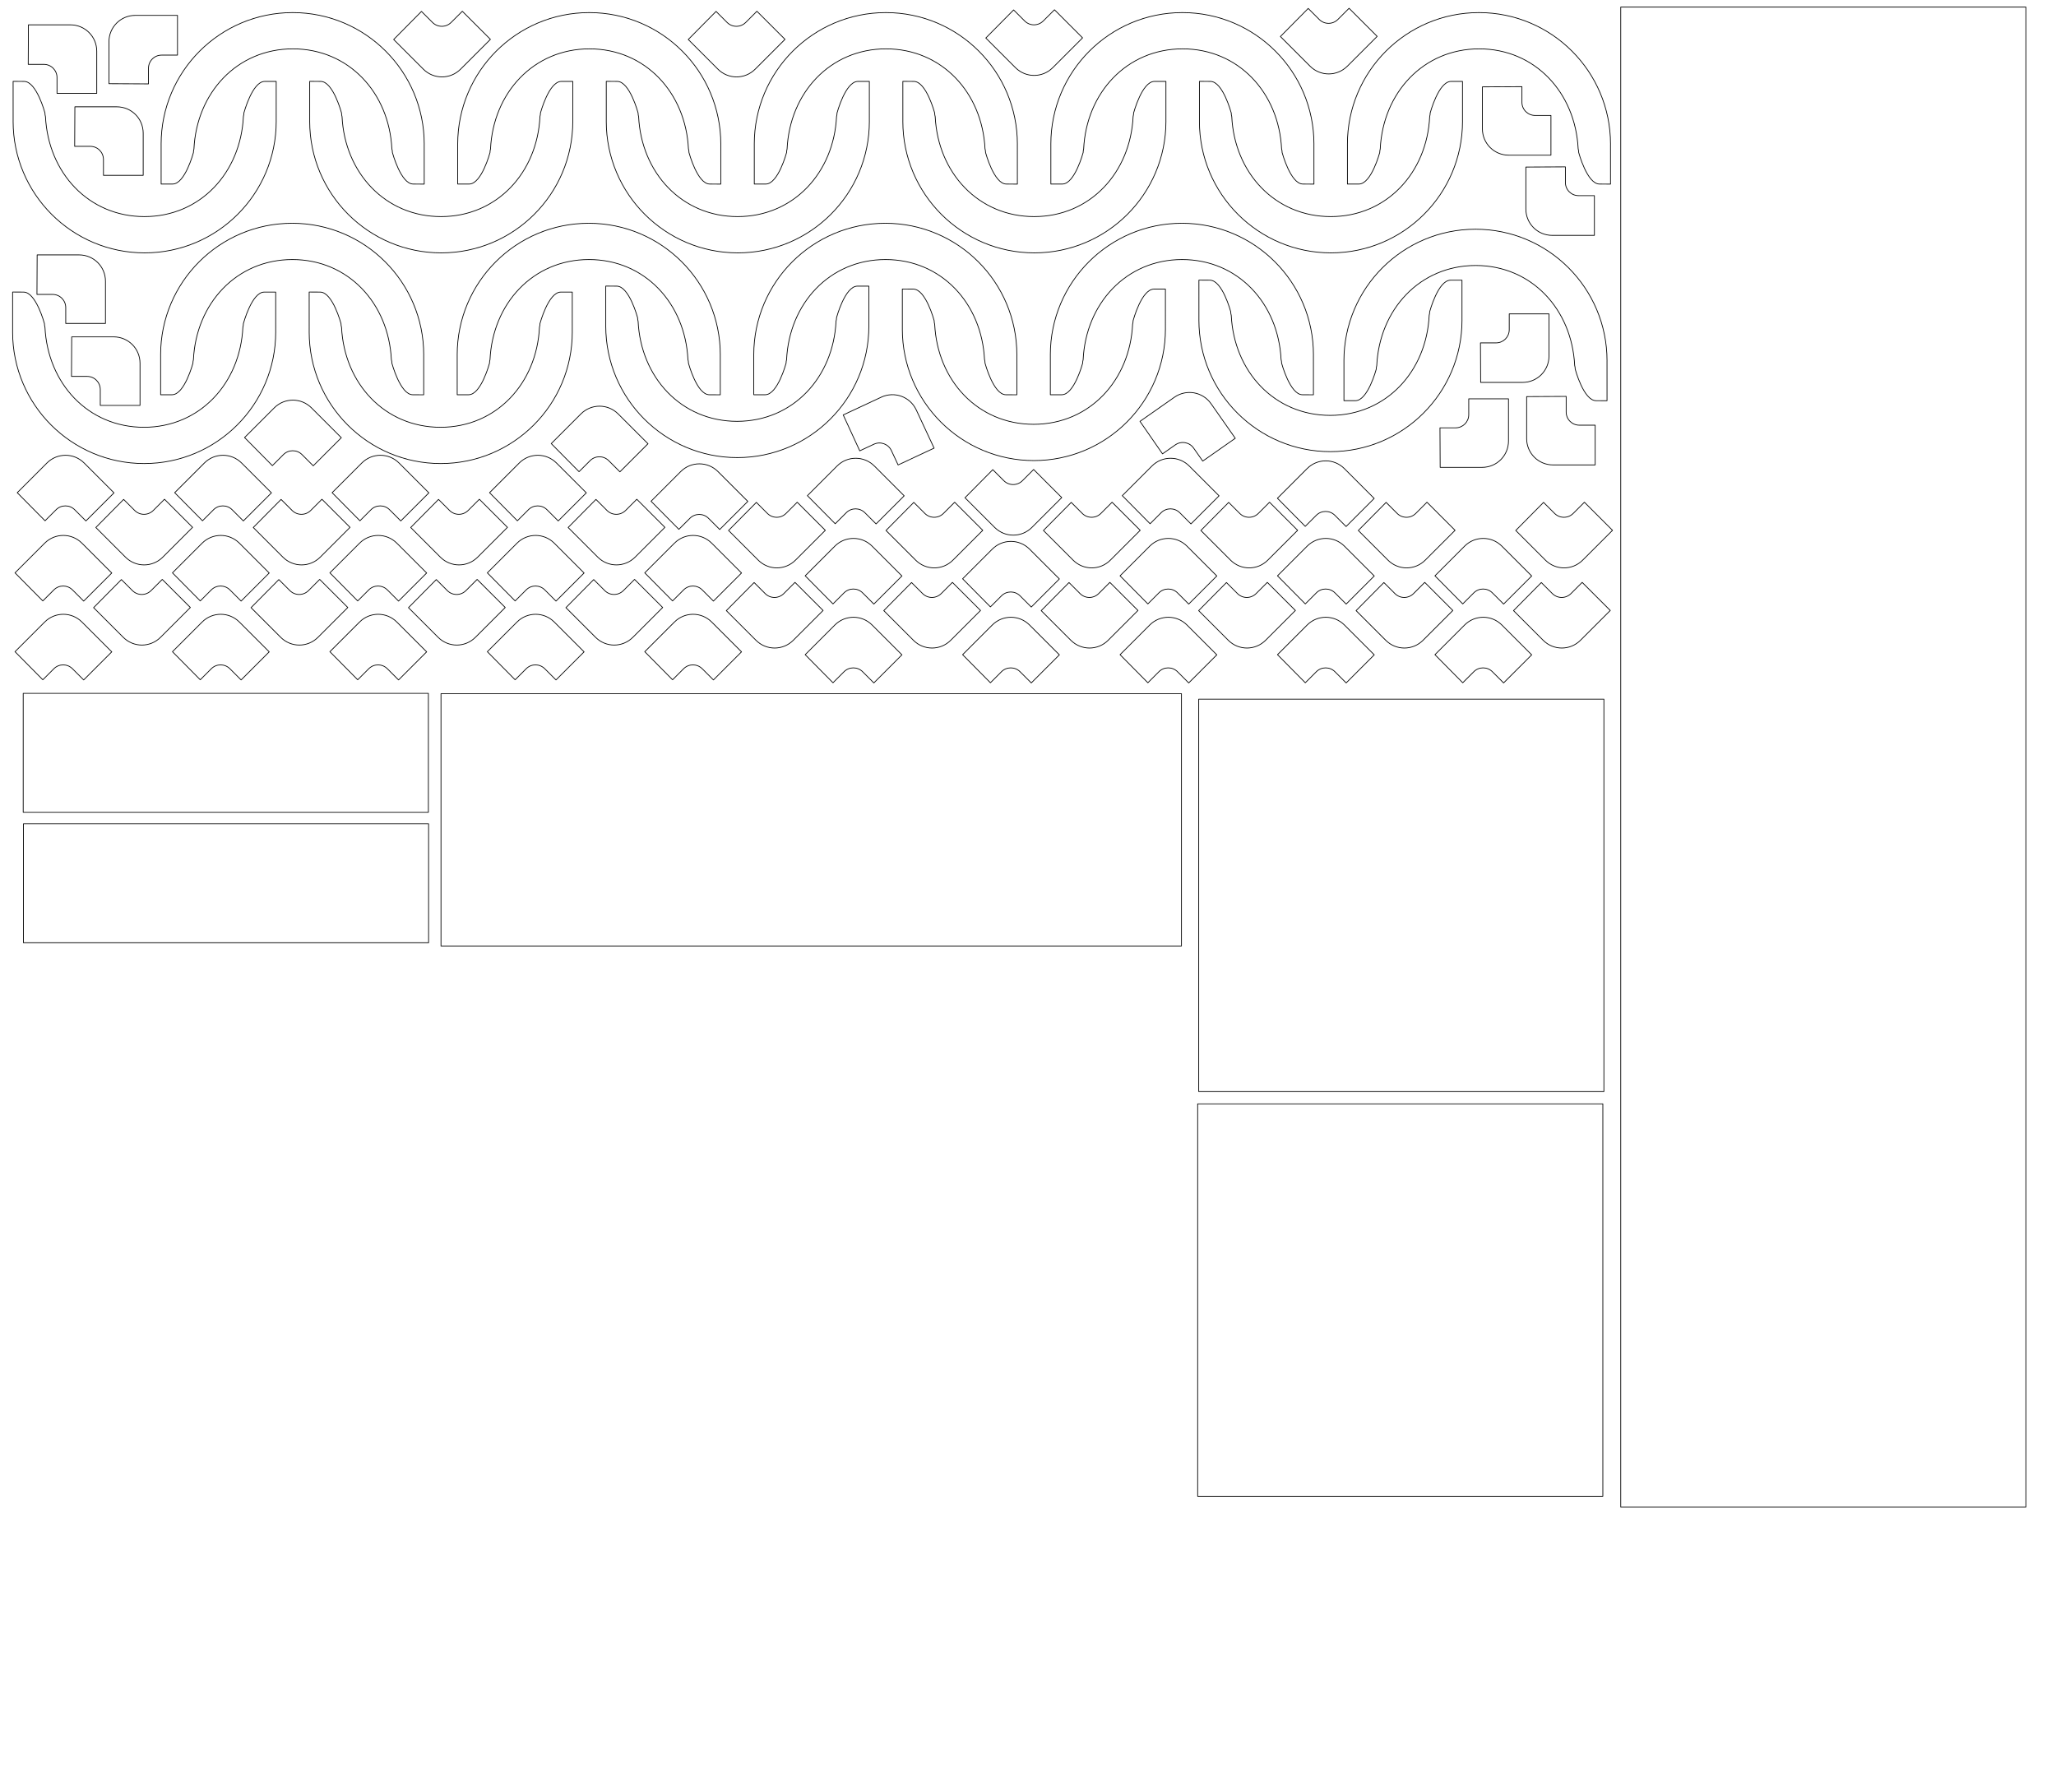 <?xml version="1.0" encoding="UTF-8" standalone="no"?>
<!-- Created with Inkscape (http://www.inkscape.org/) -->

<svg
   xmlns:dc="http://purl.org/dc/elements/1.1/"
   xmlns:cc="http://creativecommons.org/ns#"
   xmlns:rdf="http://www.w3.org/1999/02/22-rdf-syntax-ns#"
   xmlns:svg="http://www.w3.org/2000/svg"
   xmlns="http://www.w3.org/2000/svg"
   xmlns:sodipodi="http://sodipodi.sourceforge.net/DTD/sodipodi-0.dtd"
   xmlns:inkscape="http://www.inkscape.org/namespaces/inkscape"
   width="39cm"
   height="34cm"
   viewBox="0 0 1381.89 1204.724"
   id="svg5572"
   version="1.1"
   inkscape:version="0.91 r13725"
   sodipodi:docname="sides.svg">
  <defs
     id="defs5574" />
  <sodipodi:namedview
     id="base"
     pagecolor="#ffffff"
     bordercolor="#666666"
     borderopacity="1.0"
     inkscape:pageopacity="0.0"
     inkscape:pageshadow="2"
     inkscape:zoom="0.70710678"
     inkscape:cx="1315.8885"
     inkscape:cy="430.75815"
     inkscape:document-units="px"
     inkscape:current-layer="layer1"
     showgrid="false"
     inkscape:window-width="2498"
     inkscape:window-height="1577"
     inkscape:window-x="54"
     inkscape:window-y="176"
     inkscape:window-maximized="1"
     units="cm" />
  <g
     inkscape:label="Layer 1"
     inkscape:groupmode="layer"
     id="layer1"
     transform="translate(0,152.362)">
    <g
       id="g4439-6-6-6"
       transform="translate(-35.822,-690.72)">
      <path
         id="path6126-7-2-1-0"
         d="m 320.941,635.485 c 0.004,-0.081 0.008,-0.163 0.012,-0.244 -4.4e-4,-48.832 -39.587,-88.419 -88.42,-88.418 l -0.003,0 c -48.832,4.4e-4 -88.418,39.586 -88.418,88.418 0.003,0.081 0.005,0.163 0.008,0.244 l 0.003,26.582 c 0,0 5.162,0.017 7.709,0 8.393,-0.054 14,-21.18 14,-21.18 0,-0.833 0.123,-1.635 0.336,-2.398 1.797,-37.639 28.812,-67.246 66.494,-67.293 37.66,0.019 64.688,29.571 66.541,67.186 0.232,0.794 0.361,1.634 0.361,2.506 0,0 5.607,21.149 14,21.18 2.476,0.009 4.917,0.026 7.383,0.037 z"
         style="fill:none;fill-opacity:1;stroke:#000000;stroke-width:0.5;stroke-linecap:round;stroke-linejoin:round;stroke-miterlimit:4;stroke-dasharray:none;stroke-opacity:1"
         inkscape:connector-curvature="0"
         sodipodi:nodetypes="cccscccscccccccc" />
    </g>
    <g
       id="g4439-6-6-6-7"
       transform="matrix(-1,0,0,-1,329.769,564.424)">
      <path
         id="path6126-7-2-1-0-4"
         d="m 320.941,635.485 c 0.004,-0.081 0.008,-0.163 0.012,-0.244 -4.4e-4,-48.832 -39.587,-88.419 -88.42,-88.418 l -0.003,0 c -48.832,4.4e-4 -88.418,39.586 -88.418,88.418 0.003,0.081 0.005,0.163 0.008,0.244 l 0.003,26.582 c 0,0 5.162,0.017 7.709,0 8.393,-0.054 14,-21.18 14,-21.18 0,-0.833 0.123,-1.635 0.336,-2.398 1.797,-37.639 28.812,-67.246 66.494,-67.293 37.66,0.019 64.688,29.571 66.541,67.186 0.232,0.794 0.361,1.634 0.361,2.506 0,0 5.607,21.149 14,21.18 2.476,0.009 4.917,0.026 7.383,0.037 z"
         style="fill:none;fill-opacity:1;stroke:#000000;stroke-width:0.5;stroke-linecap:round;stroke-linejoin:round;stroke-miterlimit:4;stroke-dasharray:none;stroke-opacity:1"
         inkscape:connector-curvature="0"
         sodipodi:nodetypes="cccscccscccccccc" />
    </g>
    <g
       id="g4439-6-6-6-7-9"
       transform="matrix(-1,0,0,-1,529.104,564.424)">
      <path
         id="path6126-7-2-1-0-4-59"
         d="m 320.941,635.485 c 0.004,-0.081 0.008,-0.163 0.012,-0.244 -4.4e-4,-48.832 -39.587,-88.419 -88.42,-88.418 l -0.003,0 c -48.832,4.4e-4 -88.418,39.586 -88.418,88.418 0.003,0.081 0.005,0.163 0.008,0.244 l 0.003,26.582 c 0,0 5.162,0.017 7.709,0 8.393,-0.054 14,-21.18 14,-21.18 0,-0.833 0.123,-1.635 0.336,-2.398 1.797,-37.639 28.812,-67.246 66.494,-67.293 37.66,0.019 64.688,29.571 66.541,67.186 0.232,0.794 0.361,1.634 0.361,2.506 0,0 5.607,21.149 14,21.18 2.476,0.009 4.917,0.026 7.383,0.037 z"
         style="fill:none;fill-opacity:1;stroke:#000000;stroke-width:0.5;stroke-linecap:round;stroke-linejoin:round;stroke-miterlimit:4;stroke-dasharray:none;stroke-opacity:1"
         inkscape:connector-curvature="0"
         sodipodi:nodetypes="cccscccscccccccc" />
    </g>
    <g
       id="g4439-6-6-6-59"
       transform="translate(163.513,-690.72)">
      <path
         id="path6126-7-2-1-0-13"
         d="m 320.941,635.485 c 0.004,-0.081 0.008,-0.163 0.012,-0.244 -4.4e-4,-48.832 -39.587,-88.419 -88.42,-88.418 l -0.003,0 c -48.832,4.4e-4 -88.418,39.586 -88.418,88.418 0.003,0.081 0.005,0.163 0.008,0.244 l 0.003,26.582 c 0,0 5.162,0.017 7.709,0 8.393,-0.054 14,-21.18 14,-21.18 0,-0.833 0.123,-1.635 0.336,-2.398 1.797,-37.639 28.812,-67.246 66.494,-67.293 37.66,0.019 64.688,29.571 66.541,67.186 0.232,0.794 0.361,1.634 0.361,2.506 0,0 5.607,21.149 14,21.18 2.476,0.009 4.917,0.026 7.383,0.037 z"
         style="fill:none;fill-opacity:1;stroke:#000000;stroke-width:0.5;stroke-linecap:round;stroke-linejoin:round;stroke-miterlimit:4;stroke-dasharray:none;stroke-opacity:1"
         inkscape:connector-curvature="0"
         sodipodi:nodetypes="cccscccscccccccc" />
    </g>
    <g
       id="g4439-6-6-6-6"
       transform="translate(362.847,-690.72)">
      <path
         id="path6126-7-2-1-0-1"
         d="m 320.941,635.485 c 0.004,-0.081 0.008,-0.163 0.012,-0.244 -4.4e-4,-48.832 -39.587,-88.419 -88.42,-88.418 l -0.003,0 c -48.832,4.4e-4 -88.418,39.586 -88.418,88.418 0.003,0.081 0.005,0.163 0.008,0.244 l 0.003,26.582 c 0,0 5.162,0.017 7.709,0 8.393,-0.054 14,-21.18 14,-21.18 0,-0.833 0.123,-1.635 0.336,-2.398 1.797,-37.639 28.812,-67.246 66.494,-67.293 37.66,0.019 64.688,29.571 66.541,67.186 0.232,0.794 0.361,1.634 0.361,2.506 0,0 5.607,21.149 14,21.18 2.476,0.009 4.917,0.026 7.383,0.037 z"
         style="fill:none;fill-opacity:1;stroke:#000000;stroke-width:0.5;stroke-linecap:round;stroke-linejoin:round;stroke-miterlimit:4;stroke-dasharray:none;stroke-opacity:1"
         inkscape:connector-curvature="0"
         sodipodi:nodetypes="cccscccscccccccc" />
    </g>
    <g
       id="g4439-6-6-6-7-1"
       transform="matrix(-1,0,0,-1,728.438,564.424)">
      <path
         id="path6126-7-2-1-0-4-6"
         d="m 320.941,635.485 c 0.004,-0.081 0.008,-0.163 0.012,-0.244 -4.4e-4,-48.832 -39.587,-88.419 -88.42,-88.418 l -0.003,0 c -48.832,4.4e-4 -88.418,39.586 -88.418,88.418 0.003,0.081 0.005,0.163 0.008,0.244 l 0.003,26.582 c 0,0 5.162,0.017 7.709,0 8.393,-0.054 14,-21.18 14,-21.18 0,-0.833 0.123,-1.635 0.336,-2.398 1.797,-37.639 28.812,-67.246 66.494,-67.293 37.66,0.019 64.688,29.571 66.541,67.186 0.232,0.794 0.361,1.634 0.361,2.506 0,0 5.607,21.149 14,21.18 2.476,0.009 4.917,0.026 7.383,0.037 z"
         style="fill:none;fill-opacity:1;stroke:#000000;stroke-width:0.5;stroke-linecap:round;stroke-linejoin:round;stroke-miterlimit:4;stroke-dasharray:none;stroke-opacity:1"
         inkscape:connector-curvature="0"
         sodipodi:nodetypes="cccscccscccccccc" />
    </g>
    <g
       id="g4439-6-6-6-7-9-0"
       transform="matrix(-1,0,0,-1,927.773,564.424)">
      <path
         id="path6126-7-2-1-0-4-59-3"
         d="m 320.941,635.485 c 0.004,-0.081 0.008,-0.163 0.012,-0.244 -4.4e-4,-48.832 -39.587,-88.419 -88.42,-88.418 l -0.003,0 c -48.832,4.4e-4 -88.418,39.586 -88.418,88.418 0.003,0.081 0.005,0.163 0.008,0.244 l 0.003,26.582 c 0,0 5.162,0.017 7.709,0 8.393,-0.054 14,-21.18 14,-21.18 0,-0.833 0.123,-1.635 0.336,-2.398 1.797,-37.639 28.812,-67.246 66.494,-67.293 37.66,0.019 64.688,29.571 66.541,67.186 0.232,0.794 0.361,1.634 0.361,2.506 0,0 5.607,21.149 14,21.18 2.476,0.009 4.917,0.026 7.383,0.037 z"
         style="fill:none;fill-opacity:1;stroke:#000000;stroke-width:0.5;stroke-linecap:round;stroke-linejoin:round;stroke-miterlimit:4;stroke-dasharray:none;stroke-opacity:1"
         inkscape:connector-curvature="0"
         sodipodi:nodetypes="cccscccscccccccc" />
    </g>
    <g
       id="g4439-6-6-6-59-5"
       transform="translate(562.182,-690.72)">
      <path
         id="path6126-7-2-1-0-13-7"
         d="m 320.941,635.485 c 0.004,-0.081 0.008,-0.163 0.012,-0.244 -4.4e-4,-48.832 -39.587,-88.419 -88.42,-88.418 l -0.003,0 c -48.832,4.4e-4 -88.418,39.586 -88.418,88.418 0.003,0.081 0.005,0.163 0.008,0.244 l 0.003,26.582 c 0,0 5.162,0.017 7.709,0 8.393,-0.054 14,-21.18 14,-21.18 0,-0.833 0.123,-1.635 0.336,-2.398 1.797,-37.639 28.812,-67.246 66.494,-67.293 37.66,0.019 64.688,29.571 66.541,67.186 0.232,0.794 0.361,1.634 0.361,2.506 0,0 5.607,21.149 14,21.18 2.476,0.009 4.917,0.026 7.383,0.037 z"
         style="fill:none;fill-opacity:1;stroke:#000000;stroke-width:0.5;stroke-linecap:round;stroke-linejoin:round;stroke-miterlimit:4;stroke-dasharray:none;stroke-opacity:1"
         inkscape:connector-curvature="0"
         sodipodi:nodetypes="cccscccscccccccc" />
    </g>
    <g
       id="g4439-6-6-6-2"
       transform="translate(761.516,-690.72)">
      <path
         id="path6126-7-2-1-0-5"
         d="m 320.941,635.485 c 0.004,-0.081 0.008,-0.163 0.012,-0.244 -4.4e-4,-48.832 -39.587,-88.419 -88.42,-88.418 l -0.003,0 c -48.832,4.4e-4 -88.418,39.586 -88.418,88.418 0.003,0.081 0.005,0.163 0.008,0.244 l 0.003,26.582 c 0,0 5.162,0.017 7.709,0 8.393,-0.054 14,-21.18 14,-21.18 0,-0.833 0.123,-1.635 0.336,-2.398 1.797,-37.639 28.812,-67.246 66.494,-67.293 37.66,0.019 64.688,29.571 66.541,67.186 0.232,0.794 0.361,1.634 0.361,2.506 0,0 5.607,21.149 14,21.18 2.476,0.009 4.917,0.026 7.383,0.037 z"
         style="fill:none;fill-opacity:1;stroke:#000000;stroke-width:0.5;stroke-linecap:round;stroke-linejoin:round;stroke-miterlimit:4;stroke-dasharray:none;stroke-opacity:1"
         inkscape:connector-curvature="0"
         sodipodi:nodetypes="cccscccscccccccc" />
    </g>
    <g
       id="g4439-6-6-6-7-64"
       transform="matrix(-1,0,0,-1,1127.108,564.424)">
      <path
         id="path6126-7-2-1-0-4-4"
         d="m 320.941,635.485 c 0.004,-0.081 0.008,-0.163 0.012,-0.244 -4.4e-4,-48.832 -39.587,-88.419 -88.42,-88.418 l -0.003,0 c -48.832,4.4e-4 -88.418,39.586 -88.418,88.418 0.003,0.081 0.005,0.163 0.008,0.244 l 0.003,26.582 c 0,0 5.162,0.017 7.709,0 8.393,-0.054 14,-21.18 14,-21.18 0,-0.833 0.123,-1.635 0.336,-2.398 1.797,-37.639 28.812,-67.246 66.494,-67.293 37.66,0.019 64.688,29.571 66.541,67.186 0.232,0.794 0.361,1.634 0.361,2.506 0,0 5.607,21.149 14,21.18 2.476,0.009 4.917,0.026 7.383,0.037 z"
         style="fill:none;fill-opacity:1;stroke:#000000;stroke-width:0.5;stroke-linecap:round;stroke-linejoin:round;stroke-miterlimit:4;stroke-dasharray:none;stroke-opacity:1"
         inkscape:connector-curvature="0"
         sodipodi:nodetypes="cccscccscccccccc" />
    </g>
    <g
       id="g4439-6-6-6-4"
       transform="translate(-36.164,-549.118)">
      <path
         id="path6126-7-2-1-0-0"
         d="m 320.941,635.485 c 0.004,-0.081 0.008,-0.163 0.012,-0.244 -4.4e-4,-48.832 -39.587,-88.419 -88.42,-88.418 l -0.003,0 c -48.832,4.4e-4 -88.418,39.586 -88.418,88.418 0.003,0.081 0.005,0.163 0.008,0.244 l 0.003,26.582 c 0,0 5.162,0.017 7.709,0 8.393,-0.054 14,-21.18 14,-21.18 0,-0.833 0.123,-1.635 0.336,-2.398 1.797,-37.639 28.812,-67.246 66.494,-67.293 37.66,0.019 64.688,29.571 66.541,67.186 0.232,0.794 0.361,1.634 0.361,2.506 0,0 5.607,21.149 14,21.18 2.476,0.009 4.917,0.026 7.383,0.037 z"
         style="fill:none;fill-opacity:1;stroke:#000000;stroke-width:0.5;stroke-linecap:round;stroke-linejoin:round;stroke-miterlimit:4;stroke-dasharray:none;stroke-opacity:1"
         inkscape:connector-curvature="0"
         sodipodi:nodetypes="cccscccscccccccc" />
    </g>
    <g
       id="g4439-6-6-6-7-2"
       transform="matrix(-1,0,0,-1,329.427,706.026)">
      <path
         id="path6126-7-2-1-0-4-1"
         d="m 320.941,635.485 c 0.004,-0.081 0.008,-0.163 0.012,-0.244 -4.4e-4,-48.832 -39.587,-88.419 -88.42,-88.418 l -0.003,0 c -48.832,4.4e-4 -88.418,39.586 -88.418,88.418 0.003,0.081 0.005,0.163 0.008,0.244 l 0.003,26.582 c 0,0 5.162,0.017 7.709,0 8.393,-0.054 14,-21.18 14,-21.18 0,-0.833 0.123,-1.635 0.336,-2.398 1.797,-37.639 28.812,-67.246 66.494,-67.293 37.66,0.019 64.688,29.571 66.541,67.186 0.232,0.794 0.361,1.634 0.361,2.506 0,0 5.607,21.149 14,21.18 2.476,0.009 4.917,0.026 7.383,0.037 z"
         style="fill:none;fill-opacity:1;stroke:#000000;stroke-width:0.5;stroke-linecap:round;stroke-linejoin:round;stroke-miterlimit:4;stroke-dasharray:none;stroke-opacity:1"
         inkscape:connector-curvature="0"
         sodipodi:nodetypes="cccscccscccccccc" />
    </g>
    <g
       id="g4439-6-6-6-7-9-6"
       transform="matrix(-1,0,0,-1,528.762,706.026)">
      <path
         id="path6126-7-2-1-0-4-59-8"
         d="m 320.941,635.485 c 0.004,-0.081 0.008,-0.163 0.012,-0.244 -4.4e-4,-48.832 -39.587,-88.419 -88.42,-88.418 l -0.003,0 c -48.832,4.4e-4 -88.418,39.586 -88.418,88.418 0.003,0.081 0.005,0.163 0.008,0.244 l 0.003,26.582 c 0,0 5.162,0.017 7.709,0 8.393,-0.054 14,-21.18 14,-21.18 0,-0.833 0.123,-1.635 0.336,-2.398 1.797,-37.639 28.812,-67.246 66.494,-67.293 37.66,0.019 64.688,29.571 66.541,67.186 0.232,0.794 0.361,1.634 0.361,2.506 0,0 5.607,21.149 14,21.18 2.476,0.009 4.917,0.026 7.383,0.037 z"
         style="fill:none;fill-opacity:1;stroke:#000000;stroke-width:0.5;stroke-linecap:round;stroke-linejoin:round;stroke-miterlimit:4;stroke-dasharray:none;stroke-opacity:1"
         inkscape:connector-curvature="0"
         sodipodi:nodetypes="cccscccscccccccc" />
    </g>
    <g
       id="g4439-6-6-6-59-8"
       transform="translate(163.17,-549.118)">
      <path
         id="path6126-7-2-1-0-13-6"
         d="m 320.941,635.485 c 0.004,-0.081 0.008,-0.163 0.012,-0.244 -4.4e-4,-48.832 -39.587,-88.419 -88.42,-88.418 l -0.003,0 c -48.832,4.4e-4 -88.418,39.586 -88.418,88.418 0.003,0.081 0.005,0.163 0.008,0.244 l 0.003,26.582 c 0,0 5.162,0.017 7.709,0 8.393,-0.054 14,-21.18 14,-21.18 0,-0.833 0.123,-1.635 0.336,-2.398 1.797,-37.639 28.812,-67.246 66.494,-67.293 37.66,0.019 64.688,29.571 66.541,67.186 0.232,0.794 0.361,1.634 0.361,2.506 0,0 5.607,21.149 14,21.18 2.476,0.009 4.917,0.026 7.383,0.037 z"
         style="fill:none;fill-opacity:1;stroke:#000000;stroke-width:0.5;stroke-linecap:round;stroke-linejoin:round;stroke-miterlimit:4;stroke-dasharray:none;stroke-opacity:1"
         inkscape:connector-curvature="0"
         sodipodi:nodetypes="cccscccscccccccc" />
    </g>
    <g
       id="g4439-6-6-6-6-1"
       transform="translate(362.505,-549.118)">
      <path
         id="path6126-7-2-1-0-1-5"
         d="m 320.941,635.485 c 0.004,-0.081 0.008,-0.163 0.012,-0.244 -4.4e-4,-48.832 -39.587,-88.419 -88.42,-88.418 l -0.003,0 c -48.832,4.4e-4 -88.418,39.586 -88.418,88.418 0.003,0.081 0.005,0.163 0.008,0.244 l 0.003,26.582 c 0,0 5.162,0.017 7.709,0 8.393,-0.054 14,-21.18 14,-21.18 0,-0.833 0.123,-1.635 0.336,-2.398 1.797,-37.639 28.812,-67.246 66.494,-67.293 37.66,0.019 64.688,29.571 66.541,67.186 0.232,0.794 0.361,1.634 0.361,2.506 0,0 5.607,21.149 14,21.18 2.476,0.009 4.917,0.026 7.383,0.037 z"
         style="fill:none;fill-opacity:1;stroke:#000000;stroke-width:0.5;stroke-linecap:round;stroke-linejoin:round;stroke-miterlimit:4;stroke-dasharray:none;stroke-opacity:1"
         inkscape:connector-curvature="0"
         sodipodi:nodetypes="cccscccscccccccc" />
    </g>
    <g
       id="g4439-6-6-6-7-1-3"
       transform="matrix(-1,0,0,-1,728.096,702.026)">
      <path
         id="path6126-7-2-1-0-4-6-5"
         d="m 320.941,635.485 c 0.004,-0.081 0.008,-0.163 0.012,-0.244 -4.4e-4,-48.832 -39.587,-88.419 -88.42,-88.418 l -0.003,0 c -48.832,4.4e-4 -88.418,39.586 -88.418,88.418 0.003,0.081 0.005,0.163 0.008,0.244 l 0.003,26.582 c 0,0 5.162,0.017 7.709,0 8.393,-0.054 14,-21.18 14,-21.18 0,-0.833 0.123,-1.635 0.336,-2.398 1.797,-37.639 28.812,-67.246 66.494,-67.293 37.66,0.019 64.688,29.571 66.541,67.186 0.232,0.794 0.361,1.634 0.361,2.506 0,0 5.607,21.149 14,21.18 2.476,0.009 4.917,0.026 7.383,0.037 z"
         style="fill:none;fill-opacity:1;stroke:#000000;stroke-width:0.5;stroke-linecap:round;stroke-linejoin:round;stroke-miterlimit:4;stroke-dasharray:none;stroke-opacity:1"
         inkscape:connector-curvature="0"
         sodipodi:nodetypes="cccscccscccccccc" />
    </g>
    <g
       id="g4439-6-6-6-7-9-0-4"
       transform="matrix(-1,0,0,-1,927.431,704.026)">
      <path
         id="path6126-7-2-1-0-4-59-3-6"
         d="m 320.941,635.485 c 0.004,-0.081 0.008,-0.163 0.012,-0.244 -4.4e-4,-48.832 -39.587,-88.419 -88.42,-88.418 l -0.003,0 c -48.832,4.4e-4 -88.418,39.586 -88.418,88.418 0.003,0.081 0.005,0.163 0.008,0.244 l 0.003,26.582 c 0,0 5.162,0.017 7.709,0 8.393,-0.054 14,-21.18 14,-21.18 0,-0.833 0.123,-1.635 0.336,-2.398 1.797,-37.639 28.812,-67.246 66.494,-67.293 37.66,0.019 64.688,29.571 66.541,67.186 0.232,0.794 0.361,1.634 0.361,2.506 0,0 5.607,21.149 14,21.18 2.476,0.009 4.917,0.026 7.383,0.037 z"
         style="fill:none;fill-opacity:1;stroke:#000000;stroke-width:0.5;stroke-linecap:round;stroke-linejoin:round;stroke-miterlimit:4;stroke-dasharray:none;stroke-opacity:1"
         inkscape:connector-curvature="0"
         sodipodi:nodetypes="cccscccscccccccc" />
    </g>
    <g
       id="g4439-6-6-6-59-5-0"
       transform="translate(561.84,-549.118)">
      <path
         id="path6126-7-2-1-0-13-7-1"
         d="m 320.941,635.485 c 0.004,-0.081 0.008,-0.163 0.012,-0.244 -4.4e-4,-48.832 -39.587,-88.419 -88.42,-88.418 l -0.003,0 c -48.832,4.4e-4 -88.418,39.586 -88.418,88.418 0.003,0.081 0.005,0.163 0.008,0.244 l 0.003,26.582 c 0,0 5.162,0.017 7.709,0 8.393,-0.054 14,-21.18 14,-21.18 0,-0.833 0.123,-1.635 0.336,-2.398 1.797,-37.639 28.812,-67.246 66.494,-67.293 37.66,0.019 64.688,29.571 66.541,67.186 0.232,0.794 0.361,1.634 0.361,2.506 0,0 5.607,21.149 14,21.18 2.476,0.009 4.917,0.026 7.383,0.037 z"
         style="fill:none;fill-opacity:1;stroke:#000000;stroke-width:0.5;stroke-linecap:round;stroke-linejoin:round;stroke-miterlimit:4;stroke-dasharray:none;stroke-opacity:1"
         inkscape:connector-curvature="0"
         sodipodi:nodetypes="cccscccscccccccc" />
    </g>
    <g
       id="g4439-6-6-6-2-3"
       transform="translate(759.174,-545.118)">
      <path
         id="path6126-7-2-1-0-5-6"
         d="m 320.941,635.485 c 0.004,-0.081 0.008,-0.163 0.012,-0.244 -4.4e-4,-48.832 -39.587,-88.419 -88.42,-88.418 l -0.003,0 c -48.832,4.4e-4 -88.418,39.586 -88.418,88.418 0.003,0.081 0.005,0.163 0.008,0.244 l 0.003,26.582 c 0,0 5.162,0.017 7.709,0 8.393,-0.054 14,-21.18 14,-21.18 0,-0.833 0.123,-1.635 0.336,-2.398 1.797,-37.639 28.812,-67.246 66.494,-67.293 37.66,0.019 64.688,29.571 66.541,67.186 0.232,0.794 0.361,1.634 0.361,2.506 0,0 5.607,21.149 14,21.18 2.476,0.009 4.917,0.026 7.383,0.037 z"
         style="fill:none;fill-opacity:1;stroke:#000000;stroke-width:0.5;stroke-linecap:round;stroke-linejoin:round;stroke-miterlimit:4;stroke-dasharray:none;stroke-opacity:1"
         inkscape:connector-curvature="0"
         sodipodi:nodetypes="cccscccscccccccc" />
    </g>
    <g
       id="g4439-6-6-6-7-64-7"
       transform="matrix(-1,0,0,-1,1126.765,698.026)">
      <path
         id="path6126-7-2-1-0-4-4-8"
         d="m 320.941,635.485 c 0.004,-0.081 0.008,-0.163 0.012,-0.244 -4.4e-4,-48.832 -39.587,-88.419 -88.42,-88.418 l -0.003,0 c -48.832,4.4e-4 -88.418,39.586 -88.418,88.418 0.003,0.081 0.005,0.163 0.008,0.244 l 0.003,26.582 c 0,0 5.162,0.017 7.709,0 8.393,-0.054 14,-21.18 14,-21.18 0,-0.833 0.123,-1.635 0.336,-2.398 1.797,-37.639 28.812,-67.246 66.494,-67.293 37.66,0.019 64.688,29.571 66.541,67.186 0.232,0.794 0.361,1.634 0.361,2.506 0,0 5.607,21.149 14,21.18 2.476,0.009 4.917,0.026 7.383,0.037 z"
         style="fill:none;fill-opacity:1;stroke:#000000;stroke-width:0.5;stroke-linecap:round;stroke-linejoin:round;stroke-miterlimit:4;stroke-dasharray:none;stroke-opacity:1"
         inkscape:connector-curvature="0"
         sodipodi:nodetypes="cccscccscccccccc" />
    </g>
    <g
       id="g4439-6-8-5"
       transform="matrix(-1,0,0,-1,85.02,854.145)">
      <path
         style="fill:none;fill-opacity:1;stroke:#000000;stroke-width:0.5;stroke-linecap:round;stroke-linejoin:round;stroke-miterlimit:4;stroke-dasharray:none;stroke-opacity:1"
         d="m 100.812,654.037 -10.487,0 c -4.907,0 -8.857,-3.95 -8.857,-8.857 l -10e-7,-10.641 -26.709,-7e-5 -10e-7,28.348 c 0,9.815 7.9,17.717 17.715,17.717 l 28.203,0 z"
         id="path6126-7-2-4-8"
         transform="translate(-34.765,309.212)"
         inkscape:connector-curvature="0"
         sodipodi:nodetypes="cssccsscc" />
    </g>
    <g
       id="g4439-6-8-5-7"
       transform="matrix(-0.707,0.707,-0.707,-0.707,910.777,794.928)">
      <path
         style="fill:none;fill-opacity:1;stroke:#000000;stroke-width:0.5;stroke-linecap:round;stroke-linejoin:round;stroke-miterlimit:4;stroke-dasharray:none;stroke-opacity:1"
         d="m 100.812,654.037 -10.487,0 c -4.907,0 -8.857,-3.95 -8.857,-8.857 l -10e-7,-10.641 -26.709,-7e-5 -10e-7,28.348 c 0,9.815 7.9,17.717 17.715,17.717 l 28.203,0 z"
         id="path6126-7-2-4-8-6"
         transform="translate(-34.765,309.212)"
         inkscape:connector-curvature="0"
         sodipodi:nodetypes="cssccsscc" />
    </g>
    <g
       id="g4439-6-8-3-8"
       transform="matrix(0,1,-1,0,1069.045,-167.024)">
      <path
         style="fill:none;fill-opacity:1;stroke:#000000;stroke-width:0.5;stroke-linecap:round;stroke-linejoin:round;stroke-miterlimit:4;stroke-dasharray:none;stroke-opacity:1"
         d="m 71.046,969.249 -10.487,0 c -4.907,0 -8.857,-3.95 -8.857,-8.857 l -10e-7,-10.641 -26.709,-7e-5 -10e-7,28.348 c 0,9.815 7.9,17.717 17.715,17.717 l 28.203,0 z"
         id="path6126-7-2-4-3-2"
         inkscape:connector-curvature="0"
         sodipodi:nodetypes="cssccsscc" />
      <g
         id="g4439-6-8-5-03"
         transform="matrix(0,1,-1,0,1175.8,978.159)">
        <path
           style="fill:none;fill-opacity:1;stroke:#000000;stroke-width:0.5;stroke-linecap:round;stroke-linejoin:round;stroke-miterlimit:4;stroke-dasharray:none;stroke-opacity:1"
           d="m 100.812,654.037 -10.487,0 c -4.907,0 -8.857,-3.95 -8.857,-8.857 l -10e-7,-10.641 -26.709,-7e-5 -10e-7,28.348 c 0,9.815 7.9,17.717 17.715,17.717 l 28.203,0 z"
           id="path6126-7-2-4-8-3"
           transform="translate(-34.765,309.212)"
           inkscape:connector-curvature="0"
           sodipodi:nodetypes="cssccsscc" />
      </g>
      <g
         id="g4439-6-8-5-6-45-0"
         transform="matrix(0,1,-1,0,1230.899,954.944)">
        <path
           style="fill:none;fill-opacity:1;stroke:#000000;stroke-width:0.5;stroke-linecap:round;stroke-linejoin:round;stroke-miterlimit:4;stroke-dasharray:none;stroke-opacity:1"
           d="m 100.812,654.037 -10.487,0 c -4.907,0 -8.857,-3.95 -8.857,-8.857 l -10e-7,-10.641 -26.709,-7e-5 -10e-7,28.348 c 0,9.815 7.9,17.717 17.715,17.717 l 28.203,0 z"
           id="path6126-7-2-4-8-0-5-9"
           transform="translate(-34.765,309.212)"
           inkscape:connector-curvature="0"
           sodipodi:nodetypes="cssccsscc" />
      </g>
      <g
         id="g4439-6-8-5-76"
         transform="matrix(0,1,1,0,-661.028,35.159)">
        <path
           style="fill:none;fill-opacity:1;stroke:#000000;stroke-width:0.5;stroke-linecap:round;stroke-linejoin:round;stroke-miterlimit:4;stroke-dasharray:none;stroke-opacity:1"
           d="m 100.812,654.037 -10.487,0 c -4.907,0 -8.857,-3.95 -8.857,-8.857 l -10e-7,-10.641 -26.709,-7e-5 -10e-7,28.348 c 0,9.815 7.9,17.717 17.715,17.717 l 28.203,0 z"
           id="path6126-7-2-4-8-85"
           transform="translate(-34.765,309.212)"
           inkscape:connector-curvature="0"
           sodipodi:nodetypes="cssccsscc" />
      </g>
      <path
         style="fill:none;fill-opacity:1;stroke:#000000;stroke-width:0.5;stroke-linecap:round;stroke-linejoin:round;stroke-miterlimit:4;stroke-dasharray:none;stroke-opacity:1"
         d="m 281.095,16.382 10.487,0 c 4.907,0 8.857,-3.95 8.857,-8.857 l 0,-10.641 26.709,-7e-5 0,28.348 c 0,9.815 -7.9,17.717 -17.715,17.717 l -28.203,0 z"
         id="path6126-7-2-4-3-2-0"
         inkscape:connector-curvature="0"
         sodipodi:nodetypes="cssccsscc" />
      <g
         id="g4439-6-8-5-6-45-1"
         transform="matrix(0,1,1,0,-718.127,7.944)">
        <path
           style="fill:none;fill-opacity:1;stroke:#000000;stroke-width:0.5;stroke-linecap:round;stroke-linejoin:round;stroke-miterlimit:4;stroke-dasharray:none;stroke-opacity:1"
           d="m 100.812,654.037 -10.487,0 c -4.907,0 -8.857,-3.95 -8.857,-8.857 l -10e-7,-10.641 -26.709,-7e-5 -10e-7,28.348 c 0,9.815 7.9,17.717 17.715,17.717 l 28.203,0 z"
           id="path6126-7-2-4-8-0-5-92"
           transform="translate(-34.765,309.212)"
           inkscape:connector-curvature="0"
           sodipodi:nodetypes="cssccsscc" />
      </g>
      <g
         id="g4439-6-8-5-03-6"
         transform="matrix(-1,0,0,1,192.856,-946.346)">
        <path
           style="fill:none;fill-opacity:1;stroke:#000000;stroke-width:0.5;stroke-linecap:round;stroke-linejoin:round;stroke-miterlimit:4;stroke-dasharray:none;stroke-opacity:1"
           d="m 100.812,654.037 -10.487,0 c -4.907,0 -8.857,-3.95 -8.857,-8.857 l -10e-7,-10.641 -26.709,-7e-5 -10e-7,28.348 c 0,9.815 7.9,17.717 17.715,17.717 l 28.203,0 z"
           id="path6126-7-2-4-8-3-1"
           transform="translate(-34.765,309.212)"
           inkscape:connector-curvature="0"
           sodipodi:nodetypes="cssccsscc" />
      </g>
      <g
         id="g4439-6-8-5-6-45-0-7"
         transform="matrix(-1,0,0,1,138.956,-917.131)">
        <path
           style="fill:none;fill-opacity:1;stroke:#000000;stroke-width:0.5;stroke-linecap:round;stroke-linejoin:round;stroke-miterlimit:4;stroke-dasharray:none;stroke-opacity:1"
           d="m 100.812,654.037 -10.487,0 c -4.907,0 -8.857,-3.95 -8.857,-8.857 l -10e-7,-10.641 -26.709,-7e-5 -10e-7,28.348 c 0,9.815 7.9,17.717 17.715,17.717 l 28.203,0 z"
           id="path6126-7-2-4-8-0-5-9-1"
           transform="translate(-34.765,309.212)"
           inkscape:connector-curvature="0"
           sodipodi:nodetypes="cssccsscc" />
      </g>
    </g>
    <g
       id="g4439-6-8-5-6-45"
       transform="matrix(-1,0,0,-1,116.234,909.245)">
      <path
         style="fill:none;fill-opacity:1;stroke:#000000;stroke-width:0.5;stroke-linecap:round;stroke-linejoin:round;stroke-miterlimit:4;stroke-dasharray:none;stroke-opacity:1"
         d="m 100.812,654.037 -10.487,0 c -4.907,0 -8.857,-3.95 -8.857,-8.857 l -10e-7,-10.641 -26.709,-7e-5 -10e-7,28.348 c 0,9.815 7.9,17.717 17.715,17.717 l 28.203,0 z"
         id="path6126-7-2-4-8-0-5"
         transform="translate(-34.765,309.212)"
         inkscape:connector-curvature="0"
         sodipodi:nodetypes="cssccsscc" />
    </g>
    <g
       id="g4439-6-8-5-7-1"
       transform="matrix(-0.707,-0.707,-0.707,0.707,1010.99,-779.015)">
      <path
         style="fill:none;fill-opacity:1;stroke:#000000;stroke-width:0.5;stroke-linecap:round;stroke-linejoin:round;stroke-miterlimit:4;stroke-dasharray:none;stroke-opacity:1"
         d="m 100.812,654.037 -10.487,0 c -4.907,0 -8.857,-3.95 -8.857,-8.857 l -10e-7,-10.641 -26.709,-7e-5 -10e-7,28.348 c 0,9.815 7.9,17.717 17.715,17.717 l 28.203,0 z"
         id="path6126-7-2-4-8-6-24"
         transform="translate(-34.765,309.212)"
         inkscape:connector-curvature="0"
         sodipodi:nodetypes="cssccsscc" />
    </g>
    <g
       id="g4439-6-8-5-7-1-6"
       transform="matrix(-0.707,-0.707,-0.707,0.707,1208.99,-779.015)">
      <path
         style="fill:none;fill-opacity:1;stroke:#000000;stroke-width:0.5;stroke-linecap:round;stroke-linejoin:round;stroke-miterlimit:4;stroke-dasharray:none;stroke-opacity:1"
         d="m 100.812,654.037 -10.487,0 c -4.907,0 -8.857,-3.95 -8.857,-8.857 l -10e-7,-10.641 -26.709,-7e-5 -10e-7,28.348 c 0,9.815 7.9,17.717 17.715,17.717 l 28.203,0 z"
         id="path6126-7-2-4-8-6-24-4"
         transform="translate(-34.765,309.212)"
         inkscape:connector-curvature="0"
         sodipodi:nodetypes="cssccsscc" />
    </g>
    <g
       id="g4439-6-8-5-7-1-3"
       transform="matrix(-0.707,-0.707,-0.707,0.707,1408.99,-780.015)">
      <path
         style="fill:none;fill-opacity:1;stroke:#000000;stroke-width:0.5;stroke-linecap:round;stroke-linejoin:round;stroke-miterlimit:4;stroke-dasharray:none;stroke-opacity:1"
         d="m 100.812,654.037 -10.487,0 c -4.907,0 -8.857,-3.95 -8.857,-8.857 l -10e-7,-10.641 -26.709,-7e-5 -10e-7,28.348 c 0,9.815 7.9,17.717 17.715,17.717 l 28.203,0 z"
         id="path6126-7-2-4-8-6-24-9"
         transform="translate(-34.765,309.212)"
         inkscape:connector-curvature="0"
         sodipodi:nodetypes="cssccsscc" />
    </g>
    <g
       id="g4439-6-8-5-7-1-65"
       transform="matrix(-0.707,-0.707,-0.707,0.707,1606.99,-781.015)">
      <path
         style="fill:none;fill-opacity:1;stroke:#000000;stroke-width:0.5;stroke-linecap:round;stroke-linejoin:round;stroke-miterlimit:4;stroke-dasharray:none;stroke-opacity:1"
         d="m 100.812,654.037 -10.487,0 c -4.907,0 -8.857,-3.95 -8.857,-8.857 l -10e-7,-10.641 -26.709,-7e-5 -10e-7,28.348 c 0,9.815 7.9,17.717 17.715,17.717 l 28.203,0 z"
         id="path6126-7-2-4-8-6-24-5"
         transform="translate(-34.765,309.212)"
         inkscape:connector-curvature="0"
         sodipodi:nodetypes="cssccsscc" />
    </g>
    <g
       id="g4439-6-8-5-7-1-0-7"
       transform="matrix(-0.707,0.707,-0.707,-0.707,1116.899,798.989)">
      <path
         style="fill:none;fill-opacity:1;stroke:#000000;stroke-width:0.5;stroke-linecap:round;stroke-linejoin:round;stroke-miterlimit:4;stroke-dasharray:none;stroke-opacity:1"
         d="m 100.812,654.037 -10.487,0 c -4.907,0 -8.857,-3.95 -8.857,-8.857 l -10e-7,-10.641 -26.709,-7e-5 -10e-7,28.348 c 0,9.815 7.9,17.717 17.715,17.717 l 28.203,0 z"
         id="path6126-7-2-4-8-6-24-2-9"
         transform="translate(-34.765,309.212)"
         inkscape:connector-curvature="0"
         sodipodi:nodetypes="cssccsscc" />
    </g>
    <g
       id="g4439-6-8-5-7-1-0-7-7"
       transform="matrix(-0.707,0.707,-0.707,-0.707,1500.718,833.989)">
      <path
         style="fill:none;fill-opacity:1;stroke:#000000;stroke-width:0.5;stroke-linecap:round;stroke-linejoin:round;stroke-miterlimit:4;stroke-dasharray:none;stroke-opacity:1"
         d="m 100.812,654.037 -10.487,0 c -4.907,0 -8.857,-3.95 -8.857,-8.857 l -10e-7,-10.641 -26.709,-7e-5 -10e-7,28.348 c 0,9.815 7.9,17.717 17.715,17.717 l 28.203,0 z"
         id="path6126-7-2-4-8-6-24-2-9-9"
         transform="translate(-34.765,309.212)"
         inkscape:connector-curvature="0"
         sodipodi:nodetypes="cssccsscc" />
    </g>
    <g
       id="g4439-6-8-5-7-1-0-7-0"
       transform="matrix(-0.707,0.707,-0.707,-0.707,757.99,831.989)">
      <path
         style="fill:none;fill-opacity:1;stroke:#000000;stroke-width:0.5;stroke-linecap:round;stroke-linejoin:round;stroke-miterlimit:4;stroke-dasharray:none;stroke-opacity:1"
         d="m 100.812,654.037 -10.487,0 c -4.907,0 -8.857,-3.95 -8.857,-8.857 l -10e-7,-10.641 -26.709,-7e-5 -10e-7,28.348 c 0,9.815 7.9,17.717 17.715,17.717 l 28.203,0 z"
         id="path6126-7-2-4-8-6-24-2-9-3"
         transform="translate(-34.765,309.212)"
         inkscape:connector-curvature="0"
         sodipodi:nodetypes="cssccsscc" />
    </g>
    <g
       id="g4439-6-8-5-7-1-0-7-7-7"
       transform="matrix(-0.707,0.707,-0.707,-0.707,863.808,831.989)">
      <path
         style="fill:none;fill-opacity:1;stroke:#000000;stroke-width:0.5;stroke-linecap:round;stroke-linejoin:round;stroke-miterlimit:4;stroke-dasharray:none;stroke-opacity:1"
         d="m 100.812,654.037 -10.487,0 c -4.907,0 -8.857,-3.95 -8.857,-8.857 l -10e-7,-10.641 -26.709,-7e-5 -10e-7,28.348 c 0,9.815 7.9,17.717 17.715,17.717 l 28.203,0 z"
         id="path6126-7-2-4-8-6-24-2-9-9-8"
         transform="translate(-34.765,309.212)"
         inkscape:connector-curvature="0"
         sodipodi:nodetypes="cssccsscc" />
    </g>
    <g
       id="g4439-6-8-5-7-1-0-7-1-1"
       transform="matrix(-0.707,0.707,-0.707,-0.707,969.627,831.989)">
      <path
         style="fill:none;fill-opacity:1;stroke:#000000;stroke-width:0.5;stroke-linecap:round;stroke-linejoin:round;stroke-miterlimit:4;stroke-dasharray:none;stroke-opacity:1"
         d="m 100.812,654.037 -10.487,0 c -4.907,0 -8.857,-3.95 -8.857,-8.857 l -10e-7,-10.641 -26.709,-7e-5 -10e-7,28.348 c 0,9.815 7.9,17.717 17.715,17.717 l 28.203,0 z"
         id="path6126-7-2-4-8-6-24-2-9-5-5"
         transform="translate(-34.765,309.212)"
         inkscape:connector-curvature="0"
         sodipodi:nodetypes="cssccsscc" />
    </g>
    <g
       id="g4439-6-8-5-7-1-0-7-8-9"
       transform="matrix(-0.707,0.707,-0.707,-0.707,1075.445,831.989)">
      <path
         style="fill:none;fill-opacity:1;stroke:#000000;stroke-width:0.5;stroke-linecap:round;stroke-linejoin:round;stroke-miterlimit:4;stroke-dasharray:none;stroke-opacity:1"
         d="m 100.812,654.037 -10.487,0 c -4.907,0 -8.857,-3.95 -8.857,-8.857 l -10e-7,-10.641 -26.709,-7e-5 -10e-7,28.348 c 0,9.815 7.9,17.717 17.715,17.717 l 28.203,0 z"
         id="path6126-7-2-4-8-6-24-2-9-8-0"
         transform="translate(-34.765,309.212)"
         inkscape:connector-curvature="0"
         sodipodi:nodetypes="cssccsscc" />
    </g>
    <g
       id="g4439-6-8-5-7-1-0-7-12-3"
       transform="matrix(-0.707,0.707,-0.707,-0.707,1289.081,833.989)">
      <path
         style="fill:none;fill-opacity:1;stroke:#000000;stroke-width:0.5;stroke-linecap:round;stroke-linejoin:round;stroke-miterlimit:4;stroke-dasharray:none;stroke-opacity:1"
         d="m 100.812,654.037 -10.487,0 c -4.907,0 -8.857,-3.95 -8.857,-8.857 l -10e-7,-10.641 -26.709,-7e-5 -10e-7,28.348 c 0,9.815 7.9,17.717 17.715,17.717 l 28.203,0 z"
         id="path6126-7-2-4-8-6-24-2-9-4-4"
         transform="translate(-34.765,309.212)"
         inkscape:connector-curvature="0"
         sodipodi:nodetypes="cssccsscc" />
    </g>
    <g
       id="g4439-6-8-5-7-1-0-7-83"
       transform="matrix(-0.707,-0.707,-0.707,0.707,1341.899,-449.015)">
      <path
         style="fill:none;fill-opacity:1;stroke:#000000;stroke-width:0.5;stroke-linecap:round;stroke-linejoin:round;stroke-miterlimit:4;stroke-dasharray:none;stroke-opacity:1"
         d="m 100.812,654.037 -10.487,0 c -4.907,0 -8.857,-3.95 -8.857,-8.857 l -10e-7,-10.641 -26.709,-7e-5 -10e-7,28.348 c 0,9.815 7.9,17.717 17.715,17.717 l 28.203,0 z"
         id="path6126-7-2-4-8-6-24-2-9-51"
         transform="translate(-34.765,309.212)"
         inkscape:connector-curvature="0"
         sodipodi:nodetypes="cssccsscc" />
    </g>
    <g
       id="g4439-6-8-5-7-1-0-7-7-2"
       transform="matrix(-0.707,-0.707,-0.707,0.707,1447.718,-449.015)">
      <path
         style="fill:none;fill-opacity:1;stroke:#000000;stroke-width:0.5;stroke-linecap:round;stroke-linejoin:round;stroke-miterlimit:4;stroke-dasharray:none;stroke-opacity:1"
         d="m 100.812,654.037 -10.487,0 c -4.907,0 -8.857,-3.95 -8.857,-8.857 l -10e-7,-10.641 -26.709,-7e-5 -10e-7,28.348 c 0,9.815 7.9,17.717 17.715,17.717 l 28.203,0 z"
         id="path6126-7-2-4-8-6-24-2-9-9-0"
         transform="translate(-34.765,309.212)"
         inkscape:connector-curvature="0"
         sodipodi:nodetypes="cssccsscc" />
    </g>
    <g
       id="g4439-6-8-5-7-1-0-7-1-4"
       transform="matrix(-0.707,-0.707,-0.707,0.707,1553.536,-449.015)">
      <path
         style="fill:none;fill-opacity:1;stroke:#000000;stroke-width:0.5;stroke-linecap:round;stroke-linejoin:round;stroke-miterlimit:4;stroke-dasharray:none;stroke-opacity:1"
         d="m 100.812,654.037 -10.487,0 c -4.907,0 -8.857,-3.95 -8.857,-8.857 l -10e-7,-10.641 -26.709,-7e-5 -10e-7,28.348 c 0,9.815 7.9,17.717 17.715,17.717 l 28.203,0 z"
         id="path6126-7-2-4-8-6-24-2-9-5-2"
         transform="translate(-34.765,309.212)"
         inkscape:connector-curvature="0"
         sodipodi:nodetypes="cssccsscc" />
    </g>
    <g
       id="g4439-6-8-5-7-1-0-7-8-8"
       transform="matrix(-0.707,-0.707,-0.707,0.707,1659.354,-449.015)">
      <path
         style="fill:none;fill-opacity:1;stroke:#000000;stroke-width:0.5;stroke-linecap:round;stroke-linejoin:round;stroke-miterlimit:4;stroke-dasharray:none;stroke-opacity:1"
         d="m 100.812,654.037 -10.487,0 c -4.907,0 -8.857,-3.95 -8.857,-8.857 l -10e-7,-10.641 -26.709,-7e-5 -10e-7,28.348 c 0,9.815 7.9,17.717 17.715,17.717 l 28.203,0 z"
         id="path6126-7-2-4-8-6-24-2-9-8-4"
         transform="translate(-34.765,309.212)"
         inkscape:connector-curvature="0"
         sodipodi:nodetypes="cssccsscc" />
    </g>
    <g
       id="g4439-6-8-5-7-1-0-7-11-4"
       transform="matrix(-0.707,-0.707,-0.707,0.707,1765.172,-449.015)">
      <path
         style="fill:none;fill-opacity:1;stroke:#000000;stroke-width:0.5;stroke-linecap:round;stroke-linejoin:round;stroke-miterlimit:4;stroke-dasharray:none;stroke-opacity:1"
         d="m 100.812,654.037 -10.487,0 c -4.907,0 -8.857,-3.95 -8.857,-8.857 l -10e-7,-10.641 -26.709,-7e-5 -10e-7,28.348 c 0,9.815 7.9,17.717 17.715,17.717 l 28.203,0 z"
         id="path6126-7-2-4-8-6-24-2-9-89-6"
         transform="translate(-34.765,309.212)"
         inkscape:connector-curvature="0"
         sodipodi:nodetypes="cssccsscc" />
    </g>
    <g
       id="g4439-6-8-5-7-1-0-7-7-7-5"
       transform="matrix(-0.707,-0.707,-0.707,0.707,810.808,-451.015)">
      <path
         style="fill:none;fill-opacity:1;stroke:#000000;stroke-width:0.5;stroke-linecap:round;stroke-linejoin:round;stroke-miterlimit:4;stroke-dasharray:none;stroke-opacity:1"
         d="m 100.812,654.037 -10.487,0 c -4.907,0 -8.857,-3.95 -8.857,-8.857 l -10e-7,-10.641 -26.709,-7e-5 -10e-7,28.348 c 0,9.815 7.9,17.717 17.715,17.717 l 28.203,0 z"
         id="path6126-7-2-4-8-6-24-2-9-9-8-9"
         transform="translate(-34.765,309.212)"
         inkscape:connector-curvature="0"
         sodipodi:nodetypes="cssccsscc" />
    </g>
    <g
       id="g4439-6-8-5-7-1-0-7-1-1-8"
       transform="matrix(-0.707,-0.707,-0.707,0.707,916.627,-451.015)">
      <path
         style="fill:none;fill-opacity:1;stroke:#000000;stroke-width:0.5;stroke-linecap:round;stroke-linejoin:round;stroke-miterlimit:4;stroke-dasharray:none;stroke-opacity:1"
         d="m 100.812,654.037 -10.487,0 c -4.907,0 -8.857,-3.95 -8.857,-8.857 l -10e-7,-10.641 -26.709,-7e-5 -10e-7,28.348 c 0,9.815 7.9,17.717 17.715,17.717 l 28.203,0 z"
         id="path6126-7-2-4-8-6-24-2-9-5-5-1"
         transform="translate(-34.765,309.212)"
         inkscape:connector-curvature="0"
         sodipodi:nodetypes="cssccsscc" />
    </g>
    <g
       id="g4439-6-8-5-7-1-0-7-8-9-2"
       transform="matrix(-0.707,-0.707,-0.707,0.707,1022.445,-451.015)">
      <path
         style="fill:none;fill-opacity:1;stroke:#000000;stroke-width:0.5;stroke-linecap:round;stroke-linejoin:round;stroke-miterlimit:4;stroke-dasharray:none;stroke-opacity:1"
         d="m 100.812,654.037 -10.487,0 c -4.907,0 -8.857,-3.95 -8.857,-8.857 l -10e-7,-10.641 -26.709,-7e-5 -10e-7,28.348 c 0,9.815 7.9,17.717 17.715,17.717 l 28.203,0 z"
         id="path6126-7-2-4-8-6-24-2-9-8-0-4"
         transform="translate(-34.765,309.212)"
         inkscape:connector-curvature="0"
         sodipodi:nodetypes="cssccsscc" />
    </g>
    <g
       id="g4439-6-8-5-7-1-0-7-11-0-3"
       transform="matrix(-0.707,-0.707,-0.707,0.707,1128.263,-451.015)">
      <path
         style="fill:none;fill-opacity:1;stroke:#000000;stroke-width:0.5;stroke-linecap:round;stroke-linejoin:round;stroke-miterlimit:4;stroke-dasharray:none;stroke-opacity:1"
         d="m 100.812,654.037 -10.487,0 c -4.907,0 -8.857,-3.95 -8.857,-8.857 l -10e-7,-10.641 -26.709,-7e-5 -10e-7,28.348 c 0,9.815 7.9,17.717 17.715,17.717 l 28.203,0 z"
         id="path6126-7-2-4-8-6-24-2-9-89-1-0"
         transform="translate(-34.765,309.212)"
         inkscape:connector-curvature="0"
         sodipodi:nodetypes="cssccsscc" />
    </g>
    <g
       id="g4439-6-8-5-7-1-0-7-12-3-4"
       transform="matrix(-0.707,-0.707,-0.707,0.707,1236.081,-449.015)">
      <path
         style="fill:none;fill-opacity:1;stroke:#000000;stroke-width:0.5;stroke-linecap:round;stroke-linejoin:round;stroke-miterlimit:4;stroke-dasharray:none;stroke-opacity:1"
         d="m 100.812,654.037 -10.487,0 c -4.907,0 -8.857,-3.95 -8.857,-8.857 l -10e-7,-10.641 -26.709,-7e-5 -10e-7,28.348 c 0,9.815 7.9,17.717 17.715,17.717 l 28.203,0 z"
         id="path6126-7-2-4-8-6-24-2-9-4-4-0"
         transform="translate(-34.765,309.212)"
         inkscape:connector-curvature="0"
         sodipodi:nodetypes="cssccsscc" />
    </g>
    <g
       id="g4439-6-8-5-7-1-0-7-03"
       transform="matrix(-0.707,0.707,-0.707,-0.707,1393.399,889.864)">
      <path
         style="fill:none;fill-opacity:1;stroke:#000000;stroke-width:0.5;stroke-linecap:round;stroke-linejoin:round;stroke-miterlimit:4;stroke-dasharray:none;stroke-opacity:1"
         d="m 100.812,654.037 -10.487,0 c -4.907,0 -8.857,-3.95 -8.857,-8.857 l -10e-7,-10.641 -26.709,-7e-5 -10e-7,28.348 c 0,9.815 7.9,17.717 17.715,17.717 l 28.203,0 z"
         id="path6126-7-2-4-8-6-24-2-9-1"
         transform="translate(-34.765,309.212)"
         inkscape:connector-curvature="0"
         sodipodi:nodetypes="cssccsscc" />
    </g>
    <g
       id="g4439-6-8-5-7-1-0-7-7-0"
       transform="matrix(-0.707,0.707,-0.707,-0.707,1499.218,887.864)">
      <path
         style="fill:none;fill-opacity:1;stroke:#000000;stroke-width:0.5;stroke-linecap:round;stroke-linejoin:round;stroke-miterlimit:4;stroke-dasharray:none;stroke-opacity:1"
         d="m 100.812,654.037 -10.487,0 c -4.907,0 -8.857,-3.95 -8.857,-8.857 l -10e-7,-10.641 -26.709,-7e-5 -10e-7,28.348 c 0,9.815 7.9,17.717 17.715,17.717 l 28.203,0 z"
         id="path6126-7-2-4-8-6-24-2-9-9-82"
         transform="translate(-34.765,309.212)"
         inkscape:connector-curvature="0"
         sodipodi:nodetypes="cssccsscc" />
    </g>
    <g
       id="g4439-6-8-5-7-1-0-7-1-7"
       transform="matrix(-0.707,0.707,-0.707,-0.707,1605.036,887.864)">
      <path
         style="fill:none;fill-opacity:1;stroke:#000000;stroke-width:0.5;stroke-linecap:round;stroke-linejoin:round;stroke-miterlimit:4;stroke-dasharray:none;stroke-opacity:1"
         d="m 100.812,654.037 -10.487,0 c -4.907,0 -8.857,-3.95 -8.857,-8.857 l -10e-7,-10.641 -26.709,-7e-5 -10e-7,28.348 c 0,9.815 7.9,17.717 17.715,17.717 l 28.203,0 z"
         id="path6126-7-2-4-8-6-24-2-9-5-0"
         transform="translate(-34.765,309.212)"
         inkscape:connector-curvature="0"
         sodipodi:nodetypes="cssccsscc" />
    </g>
    <g
       id="g4439-6-8-5-7-1-0-7-8-1"
       transform="matrix(-0.707,0.707,-0.707,-0.707,1710.854,887.864)">
      <path
         style="fill:none;fill-opacity:1;stroke:#000000;stroke-width:0.5;stroke-linecap:round;stroke-linejoin:round;stroke-miterlimit:4;stroke-dasharray:none;stroke-opacity:1"
         d="m 100.812,654.037 -10.487,0 c -4.907,0 -8.857,-3.95 -8.857,-8.857 l -10e-7,-10.641 -26.709,-7e-5 -10e-7,28.348 c 0,9.815 7.9,17.717 17.715,17.717 l 28.203,0 z"
         id="path6126-7-2-4-8-6-24-2-9-8-7"
         transform="translate(-34.765,309.212)"
         inkscape:connector-curvature="0"
         sodipodi:nodetypes="cssccsscc" />
    </g>
    <g
       id="g4439-6-8-5-7-1-0-7-0-2"
       transform="matrix(-0.707,0.707,-0.707,-0.707,756.49,885.864)">
      <path
         style="fill:none;fill-opacity:1;stroke:#000000;stroke-width:0.5;stroke-linecap:round;stroke-linejoin:round;stroke-miterlimit:4;stroke-dasharray:none;stroke-opacity:1"
         d="m 100.812,654.037 -10.487,0 c -4.907,0 -8.857,-3.95 -8.857,-8.857 l -10e-7,-10.641 -26.709,-7e-5 -10e-7,28.348 c 0,9.815 7.9,17.717 17.715,17.717 l 28.203,0 z"
         id="path6126-7-2-4-8-6-24-2-9-3-4"
         transform="translate(-34.765,309.212)"
         inkscape:connector-curvature="0"
         sodipodi:nodetypes="cssccsscc" />
    </g>
    <g
       id="g4439-6-8-5-7-1-0-7-7-7-4"
       transform="matrix(-0.707,0.707,-0.707,-0.707,862.308,885.864)">
      <path
         style="fill:none;fill-opacity:1;stroke:#000000;stroke-width:0.5;stroke-linecap:round;stroke-linejoin:round;stroke-miterlimit:4;stroke-dasharray:none;stroke-opacity:1"
         d="m 100.812,654.037 -10.487,0 c -4.907,0 -8.857,-3.95 -8.857,-8.857 l -10e-7,-10.641 -26.709,-7e-5 -10e-7,28.348 c 0,9.815 7.9,17.717 17.715,17.717 l 28.203,0 z"
         id="path6126-7-2-4-8-6-24-2-9-9-8-3"
         transform="translate(-34.765,309.212)"
         inkscape:connector-curvature="0"
         sodipodi:nodetypes="cssccsscc" />
    </g>
    <g
       id="g4439-6-8-5-7-1-0-7-1-1-89"
       transform="matrix(-0.707,0.707,-0.707,-0.707,968.127,885.864)">
      <path
         style="fill:none;fill-opacity:1;stroke:#000000;stroke-width:0.5;stroke-linecap:round;stroke-linejoin:round;stroke-miterlimit:4;stroke-dasharray:none;stroke-opacity:1"
         d="m 100.812,654.037 -10.487,0 c -4.907,0 -8.857,-3.95 -8.857,-8.857 l -10e-7,-10.641 -26.709,-7e-5 -10e-7,28.348 c 0,9.815 7.9,17.717 17.715,17.717 l 28.203,0 z"
         id="path6126-7-2-4-8-6-24-2-9-5-5-3"
         transform="translate(-34.765,309.212)"
         inkscape:connector-curvature="0"
         sodipodi:nodetypes="cssccsscc" />
    </g>
    <g
       id="g4439-6-8-5-7-1-0-7-8-9-8"
       transform="matrix(-0.707,0.707,-0.707,-0.707,1073.945,885.864)">
      <path
         style="fill:none;fill-opacity:1;stroke:#000000;stroke-width:0.5;stroke-linecap:round;stroke-linejoin:round;stroke-miterlimit:4;stroke-dasharray:none;stroke-opacity:1"
         d="m 100.812,654.037 -10.487,0 c -4.907,0 -8.857,-3.95 -8.857,-8.857 l -10e-7,-10.641 -26.709,-7e-5 -10e-7,28.348 c 0,9.815 7.9,17.717 17.715,17.717 l 28.203,0 z"
         id="path6126-7-2-4-8-6-24-2-9-8-0-8"
         transform="translate(-34.765,309.212)"
         inkscape:connector-curvature="0"
         sodipodi:nodetypes="cssccsscc" />
    </g>
    <g
       id="g4439-6-8-5-7-1-0-7-11-0-6"
       transform="matrix(-0.707,0.707,-0.707,-0.707,1179.763,885.864)">
      <path
         style="fill:none;fill-opacity:1;stroke:#000000;stroke-width:0.5;stroke-linecap:round;stroke-linejoin:round;stroke-miterlimit:4;stroke-dasharray:none;stroke-opacity:1"
         d="m 100.812,654.037 -10.487,0 c -4.907,0 -8.857,-3.95 -8.857,-8.857 l -10e-7,-10.641 -26.709,-7e-5 -10e-7,28.348 c 0,9.815 7.9,17.717 17.715,17.717 l 28.203,0 z"
         id="path6126-7-2-4-8-6-24-2-9-89-1-07"
         transform="translate(-34.765,309.212)"
         inkscape:connector-curvature="0"
         sodipodi:nodetypes="cssccsscc" />
    </g>
    <g
       id="g4439-6-8-5-7-1-0-7-12-3-5"
       transform="matrix(-0.707,0.707,-0.707,-0.707,1287.581,887.864)">
      <path
         style="fill:none;fill-opacity:1;stroke:#000000;stroke-width:0.5;stroke-linecap:round;stroke-linejoin:round;stroke-miterlimit:4;stroke-dasharray:none;stroke-opacity:1"
         d="m 100.812,654.037 -10.487,0 c -4.907,0 -8.857,-3.95 -8.857,-8.857 l -10e-7,-10.641 -26.709,-7e-5 -10e-7,28.348 c 0,9.815 7.9,17.717 17.715,17.717 l 28.203,0 z"
         id="path6126-7-2-4-8-6-24-2-9-4-4-5"
         transform="translate(-34.765,309.212)"
         inkscape:connector-curvature="0"
         sodipodi:nodetypes="cssccsscc" />
    </g>
    <g
       id="g4439-6-8-5-7-1-0-7-83-6"
       transform="matrix(-0.707,-0.707,-0.707,0.707,1340.399,-395.14)">
      <path
         style="fill:none;fill-opacity:1;stroke:#000000;stroke-width:0.5;stroke-linecap:round;stroke-linejoin:round;stroke-miterlimit:4;stroke-dasharray:none;stroke-opacity:1"
         d="m 100.812,654.037 -10.487,0 c -4.907,0 -8.857,-3.95 -8.857,-8.857 l -10e-7,-10.641 -26.709,-7e-5 -10e-7,28.348 c 0,9.815 7.9,17.717 17.715,17.717 l 28.203,0 z"
         id="path6126-7-2-4-8-6-24-2-9-51-3"
         transform="translate(-34.765,309.212)"
         inkscape:connector-curvature="0"
         sodipodi:nodetypes="cssccsscc" />
    </g>
    <g
       id="g4439-6-8-5-7-1-0-7-7-2-9"
       transform="matrix(-0.707,-0.707,-0.707,0.707,1446.218,-395.14)">
      <path
         style="fill:none;fill-opacity:1;stroke:#000000;stroke-width:0.5;stroke-linecap:round;stroke-linejoin:round;stroke-miterlimit:4;stroke-dasharray:none;stroke-opacity:1"
         d="m 100.812,654.037 -10.487,0 c -4.907,0 -8.857,-3.95 -8.857,-8.857 l -10e-7,-10.641 -26.709,-7e-5 -10e-7,28.348 c 0,9.815 7.9,17.717 17.715,17.717 l 28.203,0 z"
         id="path6126-7-2-4-8-6-24-2-9-9-0-1"
         transform="translate(-34.765,309.212)"
         inkscape:connector-curvature="0"
         sodipodi:nodetypes="cssccsscc" />
    </g>
    <g
       id="g4439-6-8-5-7-1-0-7-1-4-3"
       transform="matrix(-0.707,-0.707,-0.707,0.707,1552.036,-395.14)">
      <path
         style="fill:none;fill-opacity:1;stroke:#000000;stroke-width:0.5;stroke-linecap:round;stroke-linejoin:round;stroke-miterlimit:4;stroke-dasharray:none;stroke-opacity:1"
         d="m 100.812,654.037 -10.487,0 c -4.907,0 -8.857,-3.95 -8.857,-8.857 l -10e-7,-10.641 -26.709,-7e-5 -10e-7,28.348 c 0,9.815 7.9,17.717 17.715,17.717 l 28.203,0 z"
         id="path6126-7-2-4-8-6-24-2-9-5-2-8"
         transform="translate(-34.765,309.212)"
         inkscape:connector-curvature="0"
         sodipodi:nodetypes="cssccsscc" />
    </g>
    <g
       id="g4439-6-8-5-7-1-0-7-8-8-6"
       transform="matrix(-0.707,-0.707,-0.707,0.707,1657.854,-395.14)">
      <path
         style="fill:none;fill-opacity:1;stroke:#000000;stroke-width:0.5;stroke-linecap:round;stroke-linejoin:round;stroke-miterlimit:4;stroke-dasharray:none;stroke-opacity:1"
         d="m 100.812,654.037 -10.487,0 c -4.907,0 -8.857,-3.95 -8.857,-8.857 l -10e-7,-10.641 -26.709,-7e-5 -10e-7,28.348 c 0,9.815 7.9,17.717 17.715,17.717 l 28.203,0 z"
         id="path6126-7-2-4-8-6-24-2-9-8-4-8"
         transform="translate(-34.765,309.212)"
         inkscape:connector-curvature="0"
         sodipodi:nodetypes="cssccsscc" />
    </g>
    <g
       id="g4439-6-8-5-7-1-0-7-11-4-6"
       transform="matrix(-0.707,-0.707,-0.707,0.707,1763.672,-395.14)">
      <path
         style="fill:none;fill-opacity:1;stroke:#000000;stroke-width:0.5;stroke-linecap:round;stroke-linejoin:round;stroke-miterlimit:4;stroke-dasharray:none;stroke-opacity:1"
         d="m 100.812,654.037 -10.487,0 c -4.907,0 -8.857,-3.95 -8.857,-8.857 l -10e-7,-10.641 -26.709,-7e-5 -10e-7,28.348 c 0,9.815 7.9,17.717 17.715,17.717 l 28.203,0 z"
         id="path6126-7-2-4-8-6-24-2-9-89-6-9"
         transform="translate(-34.765,309.212)"
         inkscape:connector-curvature="0"
         sodipodi:nodetypes="cssccsscc" />
    </g>
    <g
       id="g4439-6-8-5-7-1-0-7-7-7-5-4"
       transform="matrix(-0.707,-0.707,-0.707,0.707,809.308,-397.14)">
      <path
         style="fill:none;fill-opacity:1;stroke:#000000;stroke-width:0.5;stroke-linecap:round;stroke-linejoin:round;stroke-miterlimit:4;stroke-dasharray:none;stroke-opacity:1"
         d="m 100.812,654.037 -10.487,0 c -4.907,0 -8.857,-3.95 -8.857,-8.857 l -10e-7,-10.641 -26.709,-7e-5 -10e-7,28.348 c 0,9.815 7.9,17.717 17.715,17.717 l 28.203,0 z"
         id="path6126-7-2-4-8-6-24-2-9-9-8-9-8"
         transform="translate(-34.765,309.212)"
         inkscape:connector-curvature="0"
         sodipodi:nodetypes="cssccsscc" />
    </g>
    <g
       id="g4439-6-8-5-7-1-0-7-1-1-8-2"
       transform="matrix(-0.707,-0.707,-0.707,0.707,915.127,-397.14)">
      <path
         style="fill:none;fill-opacity:1;stroke:#000000;stroke-width:0.5;stroke-linecap:round;stroke-linejoin:round;stroke-miterlimit:4;stroke-dasharray:none;stroke-opacity:1"
         d="m 100.812,654.037 -10.487,0 c -4.907,0 -8.857,-3.95 -8.857,-8.857 l -10e-7,-10.641 -26.709,-7e-5 -10e-7,28.348 c 0,9.815 7.9,17.717 17.715,17.717 l 28.203,0 z"
         id="path6126-7-2-4-8-6-24-2-9-5-5-1-9"
         transform="translate(-34.765,309.212)"
         inkscape:connector-curvature="0"
         sodipodi:nodetypes="cssccsscc" />
    </g>
    <g
       id="g4439-6-8-5-7-1-0-7-8-9-2-8"
       transform="matrix(-0.707,-0.707,-0.707,0.707,1020.945,-397.14)">
      <path
         style="fill:none;fill-opacity:1;stroke:#000000;stroke-width:0.5;stroke-linecap:round;stroke-linejoin:round;stroke-miterlimit:4;stroke-dasharray:none;stroke-opacity:1"
         d="m 100.812,654.037 -10.487,0 c -4.907,0 -8.857,-3.95 -8.857,-8.857 l -10e-7,-10.641 -26.709,-7e-5 -10e-7,28.348 c 0,9.815 7.9,17.717 17.715,17.717 l 28.203,0 z"
         id="path6126-7-2-4-8-6-24-2-9-8-0-4-7"
         transform="translate(-34.765,309.212)"
         inkscape:connector-curvature="0"
         sodipodi:nodetypes="cssccsscc" />
    </g>
    <g
       id="g4439-6-8-5-7-1-0-7-11-0-3-8"
       transform="matrix(-0.707,-0.707,-0.707,0.707,1126.763,-397.14)">
      <path
         style="fill:none;fill-opacity:1;stroke:#000000;stroke-width:0.5;stroke-linecap:round;stroke-linejoin:round;stroke-miterlimit:4;stroke-dasharray:none;stroke-opacity:1"
         d="m 100.812,654.037 -10.487,0 c -4.907,0 -8.857,-3.95 -8.857,-8.857 l -10e-7,-10.641 -26.709,-7e-5 -10e-7,28.348 c 0,9.815 7.9,17.717 17.715,17.717 l 28.203,0 z"
         id="path6126-7-2-4-8-6-24-2-9-89-1-0-1"
         transform="translate(-34.765,309.212)"
         inkscape:connector-curvature="0"
         sodipodi:nodetypes="cssccsscc" />
    </g>
    <g
       id="g4439-6-8-5-7-1-0-7-12-3-4-4"
       transform="matrix(-0.707,-0.707,-0.707,0.707,1234.581,-395.14)">
      <path
         style="fill:none;fill-opacity:1;stroke:#000000;stroke-width:0.5;stroke-linecap:round;stroke-linejoin:round;stroke-miterlimit:4;stroke-dasharray:none;stroke-opacity:1"
         d="m 100.812,654.037 -10.487,0 c -4.907,0 -8.857,-3.95 -8.857,-8.857 l -10e-7,-10.641 -26.709,-7e-5 -10e-7,28.348 c 0,9.815 7.9,17.717 17.715,17.717 l 28.203,0 z"
         id="path6126-7-2-4-8-6-24-2-9-4-4-0-4"
         transform="translate(-34.765,309.212)"
         inkscape:connector-curvature="0"
         sodipodi:nodetypes="cssccsscc" />
    </g>
    <g
       id="g4439-6-8-5-7-1-0-7-4"
       transform="matrix(-0.707,0.707,-0.707,-0.707,1393.399,940.864)">
      <path
         style="fill:none;fill-opacity:1;stroke:#000000;stroke-width:0.5;stroke-linecap:round;stroke-linejoin:round;stroke-miterlimit:4;stroke-dasharray:none;stroke-opacity:1"
         d="m 100.812,654.037 -10.487,0 c -4.907,0 -8.857,-3.95 -8.857,-8.857 l -10e-7,-10.641 -26.709,-7e-5 -10e-7,28.348 c 0,9.815 7.9,17.717 17.715,17.717 l 28.203,0 z"
         id="path6126-7-2-4-8-6-24-2-9-36"
         transform="translate(-34.765,309.212)"
         inkscape:connector-curvature="0"
         sodipodi:nodetypes="cssccsscc" />
    </g>
    <g
       id="g4439-6-8-5-7-1-0-7-7-5"
       transform="matrix(-0.707,0.707,-0.707,-0.707,1499.218,940.864)">
      <path
         style="fill:none;fill-opacity:1;stroke:#000000;stroke-width:0.5;stroke-linecap:round;stroke-linejoin:round;stroke-miterlimit:4;stroke-dasharray:none;stroke-opacity:1"
         d="m 100.812,654.037 -10.487,0 c -4.907,0 -8.857,-3.95 -8.857,-8.857 l -10e-7,-10.641 -26.709,-7e-5 -10e-7,28.348 c 0,9.815 7.9,17.717 17.715,17.717 l 28.203,0 z"
         id="path6126-7-2-4-8-6-24-2-9-9-6"
         transform="translate(-34.765,309.212)"
         inkscape:connector-curvature="0"
         sodipodi:nodetypes="cssccsscc" />
    </g>
    <g
       id="g4439-6-8-5-7-1-0-7-1-79"
       transform="matrix(-0.707,0.707,-0.707,-0.707,1605.036,940.864)">
      <path
         style="fill:none;fill-opacity:1;stroke:#000000;stroke-width:0.5;stroke-linecap:round;stroke-linejoin:round;stroke-miterlimit:4;stroke-dasharray:none;stroke-opacity:1"
         d="m 100.812,654.037 -10.487,0 c -4.907,0 -8.857,-3.95 -8.857,-8.857 l -10e-7,-10.641 -26.709,-7e-5 -10e-7,28.348 c 0,9.815 7.9,17.717 17.715,17.717 l 28.203,0 z"
         id="path6126-7-2-4-8-6-24-2-9-5-52"
         transform="translate(-34.765,309.212)"
         inkscape:connector-curvature="0"
         sodipodi:nodetypes="cssccsscc" />
    </g>
    <g
       id="g4439-6-8-5-7-1-0-7-8-7"
       transform="matrix(-0.707,0.707,-0.707,-0.707,1710.854,940.864)">
      <path
         style="fill:none;fill-opacity:1;stroke:#000000;stroke-width:0.5;stroke-linecap:round;stroke-linejoin:round;stroke-miterlimit:4;stroke-dasharray:none;stroke-opacity:1"
         d="m 100.812,654.037 -10.487,0 c -4.907,0 -8.857,-3.95 -8.857,-8.857 l -10e-7,-10.641 -26.709,-7e-5 -10e-7,28.348 c 0,9.815 7.9,17.717 17.715,17.717 l 28.203,0 z"
         id="path6126-7-2-4-8-6-24-2-9-8-9"
         transform="translate(-34.765,309.212)"
         inkscape:connector-curvature="0"
         sodipodi:nodetypes="cssccsscc" />
    </g>
    <g
       id="g4439-6-8-5-7-1-0-7-0-47"
       transform="matrix(-0.707,0.707,-0.707,-0.707,756.49,938.864)">
      <path
         style="fill:none;fill-opacity:1;stroke:#000000;stroke-width:0.5;stroke-linecap:round;stroke-linejoin:round;stroke-miterlimit:4;stroke-dasharray:none;stroke-opacity:1"
         d="m 100.812,654.037 -10.487,0 c -4.907,0 -8.857,-3.95 -8.857,-8.857 l -10e-7,-10.641 -26.709,-7e-5 -10e-7,28.348 c 0,9.815 7.9,17.717 17.715,17.717 l 28.203,0 z"
         id="path6126-7-2-4-8-6-24-2-9-3-43"
         transform="translate(-34.765,309.212)"
         inkscape:connector-curvature="0"
         sodipodi:nodetypes="cssccsscc" />
    </g>
    <g
       id="g4439-6-8-5-7-1-0-7-7-7-0"
       transform="matrix(-0.707,0.707,-0.707,-0.707,862.308,938.864)">
      <path
         style="fill:none;fill-opacity:1;stroke:#000000;stroke-width:0.5;stroke-linecap:round;stroke-linejoin:round;stroke-miterlimit:4;stroke-dasharray:none;stroke-opacity:1"
         d="m 100.812,654.037 -10.487,0 c -4.907,0 -8.857,-3.95 -8.857,-8.857 l -10e-7,-10.641 -26.709,-7e-5 -10e-7,28.348 c 0,9.815 7.9,17.717 17.715,17.717 l 28.203,0 z"
         id="path6126-7-2-4-8-6-24-2-9-9-8-0"
         transform="translate(-34.765,309.212)"
         inkscape:connector-curvature="0"
         sodipodi:nodetypes="cssccsscc" />
    </g>
    <g
       id="g4439-6-8-5-7-1-0-7-1-1-4"
       transform="matrix(-0.707,0.707,-0.707,-0.707,968.127,938.864)">
      <path
         style="fill:none;fill-opacity:1;stroke:#000000;stroke-width:0.5;stroke-linecap:round;stroke-linejoin:round;stroke-miterlimit:4;stroke-dasharray:none;stroke-opacity:1"
         d="m 100.812,654.037 -10.487,0 c -4.907,0 -8.857,-3.95 -8.857,-8.857 l -10e-7,-10.641 -26.709,-7e-5 -10e-7,28.348 c 0,9.815 7.9,17.717 17.715,17.717 l 28.203,0 z"
         id="path6126-7-2-4-8-6-24-2-9-5-5-4"
         transform="translate(-34.765,309.212)"
         inkscape:connector-curvature="0"
         sodipodi:nodetypes="cssccsscc" />
    </g>
    <g
       id="g4439-6-8-5-7-1-0-7-8-9-22"
       transform="matrix(-0.707,0.707,-0.707,-0.707,1073.945,938.864)">
      <path
         style="fill:none;fill-opacity:1;stroke:#000000;stroke-width:0.5;stroke-linecap:round;stroke-linejoin:round;stroke-miterlimit:4;stroke-dasharray:none;stroke-opacity:1"
         d="m 100.812,654.037 -10.487,0 c -4.907,0 -8.857,-3.95 -8.857,-8.857 l -10e-7,-10.641 -26.709,-7e-5 -10e-7,28.348 c 0,9.815 7.9,17.717 17.715,17.717 l 28.203,0 z"
         id="path6126-7-2-4-8-6-24-2-9-8-0-7"
         transform="translate(-34.765,309.212)"
         inkscape:connector-curvature="0"
         sodipodi:nodetypes="cssccsscc" />
    </g>
    <g
       id="g4439-6-8-5-7-1-0-7-11-0-7"
       transform="matrix(-0.707,0.707,-0.707,-0.707,1179.763,938.864)">
      <path
         style="fill:none;fill-opacity:1;stroke:#000000;stroke-width:0.5;stroke-linecap:round;stroke-linejoin:round;stroke-miterlimit:4;stroke-dasharray:none;stroke-opacity:1"
         d="m 100.812,654.037 -10.487,0 c -4.907,0 -8.857,-3.95 -8.857,-8.857 l -10e-7,-10.641 -26.709,-7e-5 -10e-7,28.348 c 0,9.815 7.9,17.717 17.715,17.717 l 28.203,0 z"
         id="path6126-7-2-4-8-6-24-2-9-89-1-04"
         transform="translate(-34.765,309.212)"
         inkscape:connector-curvature="0"
         sodipodi:nodetypes="cssccsscc" />
    </g>
    <g
       id="g4439-6-8-5-7-1-0-7-12-3-7"
       transform="matrix(-0.707,0.707,-0.707,-0.707,1287.581,940.864)">
      <path
         style="fill:none;fill-opacity:1;stroke:#000000;stroke-width:0.5;stroke-linecap:round;stroke-linejoin:round;stroke-miterlimit:4;stroke-dasharray:none;stroke-opacity:1"
         d="m 100.812,654.037 -10.487,0 c -4.907,0 -8.857,-3.95 -8.857,-8.857 l -10e-7,-10.641 -26.709,-7e-5 -10e-7,28.348 c 0,9.815 7.9,17.717 17.715,17.717 l 28.203,0 z"
         id="path6126-7-2-4-8-6-24-2-9-4-4-4"
         transform="translate(-34.765,309.212)"
         inkscape:connector-curvature="0"
         sodipodi:nodetypes="cssccsscc" />
    </g>
    <g
       id="g4439-6-8-5-7-1-0-7-1-4-5"
       transform="matrix(-0.707,-0.707,-0.707,0.707,1394.99,-471.015)">
      <path
         style="fill:none;fill-opacity:1;stroke:#000000;stroke-width:0.5;stroke-linecap:round;stroke-linejoin:round;stroke-miterlimit:4;stroke-dasharray:none;stroke-opacity:1"
         d="m 100.812,654.037 -10.487,0 c -4.907,0 -8.857,-3.95 -8.857,-8.857 l -10e-7,-10.641 -26.709,-7e-5 -10e-7,28.348 c 0,9.815 7.9,17.717 17.715,17.717 l 28.203,0 z"
         id="path6126-7-2-4-8-6-24-2-9-5-2-80"
         transform="translate(-34.765,309.212)"
         inkscape:connector-curvature="0"
         sodipodi:nodetypes="cssccsscc" />
    </g>
    <g
       id="g4439-6-8-5-7-1-0-7-11-0-7-0"
       transform="matrix(-0.707,0.707,-0.707,-0.707,1183.99,837.739)">
      <path
         style="fill:none;fill-opacity:1;stroke:#000000;stroke-width:0.5;stroke-linecap:round;stroke-linejoin:round;stroke-miterlimit:4;stroke-dasharray:none;stroke-opacity:1"
         d="m 100.812,654.037 -10.487,0 c -4.907,0 -8.857,-3.95 -8.857,-8.857 l -10e-7,-10.641 -26.709,-7e-5 -10e-7,28.348 c 0,9.815 7.9,17.717 17.715,17.717 l 28.203,0 z"
         id="path6126-7-2-4-8-6-24-2-9-89-1-04-8"
         transform="translate(-34.765,309.212)"
         inkscape:connector-curvature="0"
         sodipodi:nodetypes="cssccsscc" />
    </g>
    <g
       id="g4439-6-8-5-7-1-0-7-1-79-8"
       transform="matrix(-0.707,0.707,-0.707,-0.707,1604.99,835.739)">
      <path
         style="fill:none;fill-opacity:1;stroke:#000000;stroke-width:0.5;stroke-linecap:round;stroke-linejoin:round;stroke-miterlimit:4;stroke-dasharray:none;stroke-opacity:1"
         d="m 100.812,654.037 -10.487,0 c -4.907,0 -8.857,-3.95 -8.857,-8.857 l -10e-7,-10.641 -26.709,-7e-5 -10e-7,28.348 c 0,9.815 7.9,17.717 17.715,17.717 l 28.203,0 z"
         id="path6126-7-2-4-8-6-24-2-9-5-52-2"
         transform="translate(-34.765,309.212)"
         inkscape:connector-curvature="0"
         sodipodi:nodetypes="cssccsscc" />
    </g>
    <g
       id="g4439-6-8-5-7-1-0-7-1-79-9"
       transform="matrix(-0.819,0.574,-0.574,-0.819,1388.349,903.671)">
      <path
         style="fill:none;fill-opacity:1;stroke:#000000;stroke-width:0.5;stroke-linecap:round;stroke-linejoin:round;stroke-miterlimit:4;stroke-dasharray:none;stroke-opacity:1"
         d="m 100.812,654.037 -10.487,0 c -4.907,0 -8.857,-3.95 -8.857,-8.857 l -10e-7,-10.641 -26.709,-7e-5 -10e-7,28.348 c 0,9.815 7.9,17.717 17.715,17.717 l 28.203,0 z"
         id="path6126-7-2-4-8-6-24-2-9-5-52-1"
         transform="translate(-34.765,309.212)"
         inkscape:connector-curvature="0"
         sodipodi:nodetypes="cssccsscc" />
    </g>
    <g
       id="g4439-6-8-5-7-1-0-7-1-79-9-4"
       transform="matrix(-0.906,0.423,-0.423,-0.906,1045.154,995.419)">
      <path
         style="fill:none;fill-opacity:1;stroke:#000000;stroke-width:0.5;stroke-linecap:round;stroke-linejoin:round;stroke-miterlimit:4;stroke-dasharray:none;stroke-opacity:1"
         d="m 100.812,654.037 -10.487,0 c -4.907,0 -8.857,-3.95 -8.857,-8.857 l -10e-7,-10.641 -26.709,-7e-5 -10e-7,28.348 c 0,9.815 7.9,17.717 17.715,17.717 l 28.203,0 z"
         id="path6126-7-2-4-8-6-24-2-9-5-52-1-0"
         transform="translate(-34.765,309.212)"
         inkscape:connector-curvature="0"
         sodipodi:nodetypes="cssccsscc" />
    </g>
    <rect
       style="fill:none;fill-opacity:1;stroke:#000000;stroke-width:0.501;stroke-linecap:round;stroke-linejoin:round;stroke-miterlimit:4;stroke-dasharray:none;stroke-opacity:1"
       id="rect7450"
       width="497.688"
       height="169.578"
       x="296.404"
       y="313.886" />
    <rect
       style="fill:none;fill-opacity:1;stroke:#000000;stroke-width:0.507;stroke-linecap:round;stroke-linejoin:round;stroke-miterlimit:4;stroke-dasharray:none;stroke-opacity:1"
       id="rect7450-0-7"
       width="79.926"
       height="272.328"
       x="-393.593"
       y="15.601"
       transform="matrix(0,-1,1,0,0,0)" />
    <rect
       style="fill:none;fill-opacity:1;stroke:#000000;stroke-width:0.501;stroke-linecap:round;stroke-linejoin:round;stroke-miterlimit:4;stroke-dasharray:none;stroke-opacity:1"
       id="rect7450-0-7-6"
       width="272.332"
       height="263.759"
       x="804.978"
       y="589.565" />
    <rect
       style="fill:none;fill-opacity:1;stroke:#000000;stroke-width:0.501;stroke-linecap:round;stroke-linejoin:round;stroke-miterlimit:4;stroke-dasharray:none;stroke-opacity:1"
       id="rect7450-0-7-6-3"
       width="272.332"
       height="263.759"
       x="805.69"
       y="317.574" />
    <rect
       style="fill:none;fill-opacity:1;stroke:#000000;stroke-width:0.501;stroke-linecap:round;stroke-linejoin:round;stroke-miterlimit:4;stroke-dasharray:none;stroke-opacity:1"
       id="rect7450-0-7-6-3-7"
       width="1008.208"
       height="272.334"
       x="-860.592"
       y="1089.337"
       transform="matrix(0,-1,1,0,0,0)" />
    <rect
       style="fill:none;fill-opacity:1;stroke:#000000;stroke-width:0.507;stroke-linecap:round;stroke-linejoin:round;stroke-miterlimit:4;stroke-dasharray:none;stroke-opacity:1"
       id="rect7450-0-7-63"
       width="79.926"
       height="272.328"
       x="-481.293"
       y="15.743"
       transform="matrix(0,-1,1,0,0,0)" />
  </g>
</svg>
